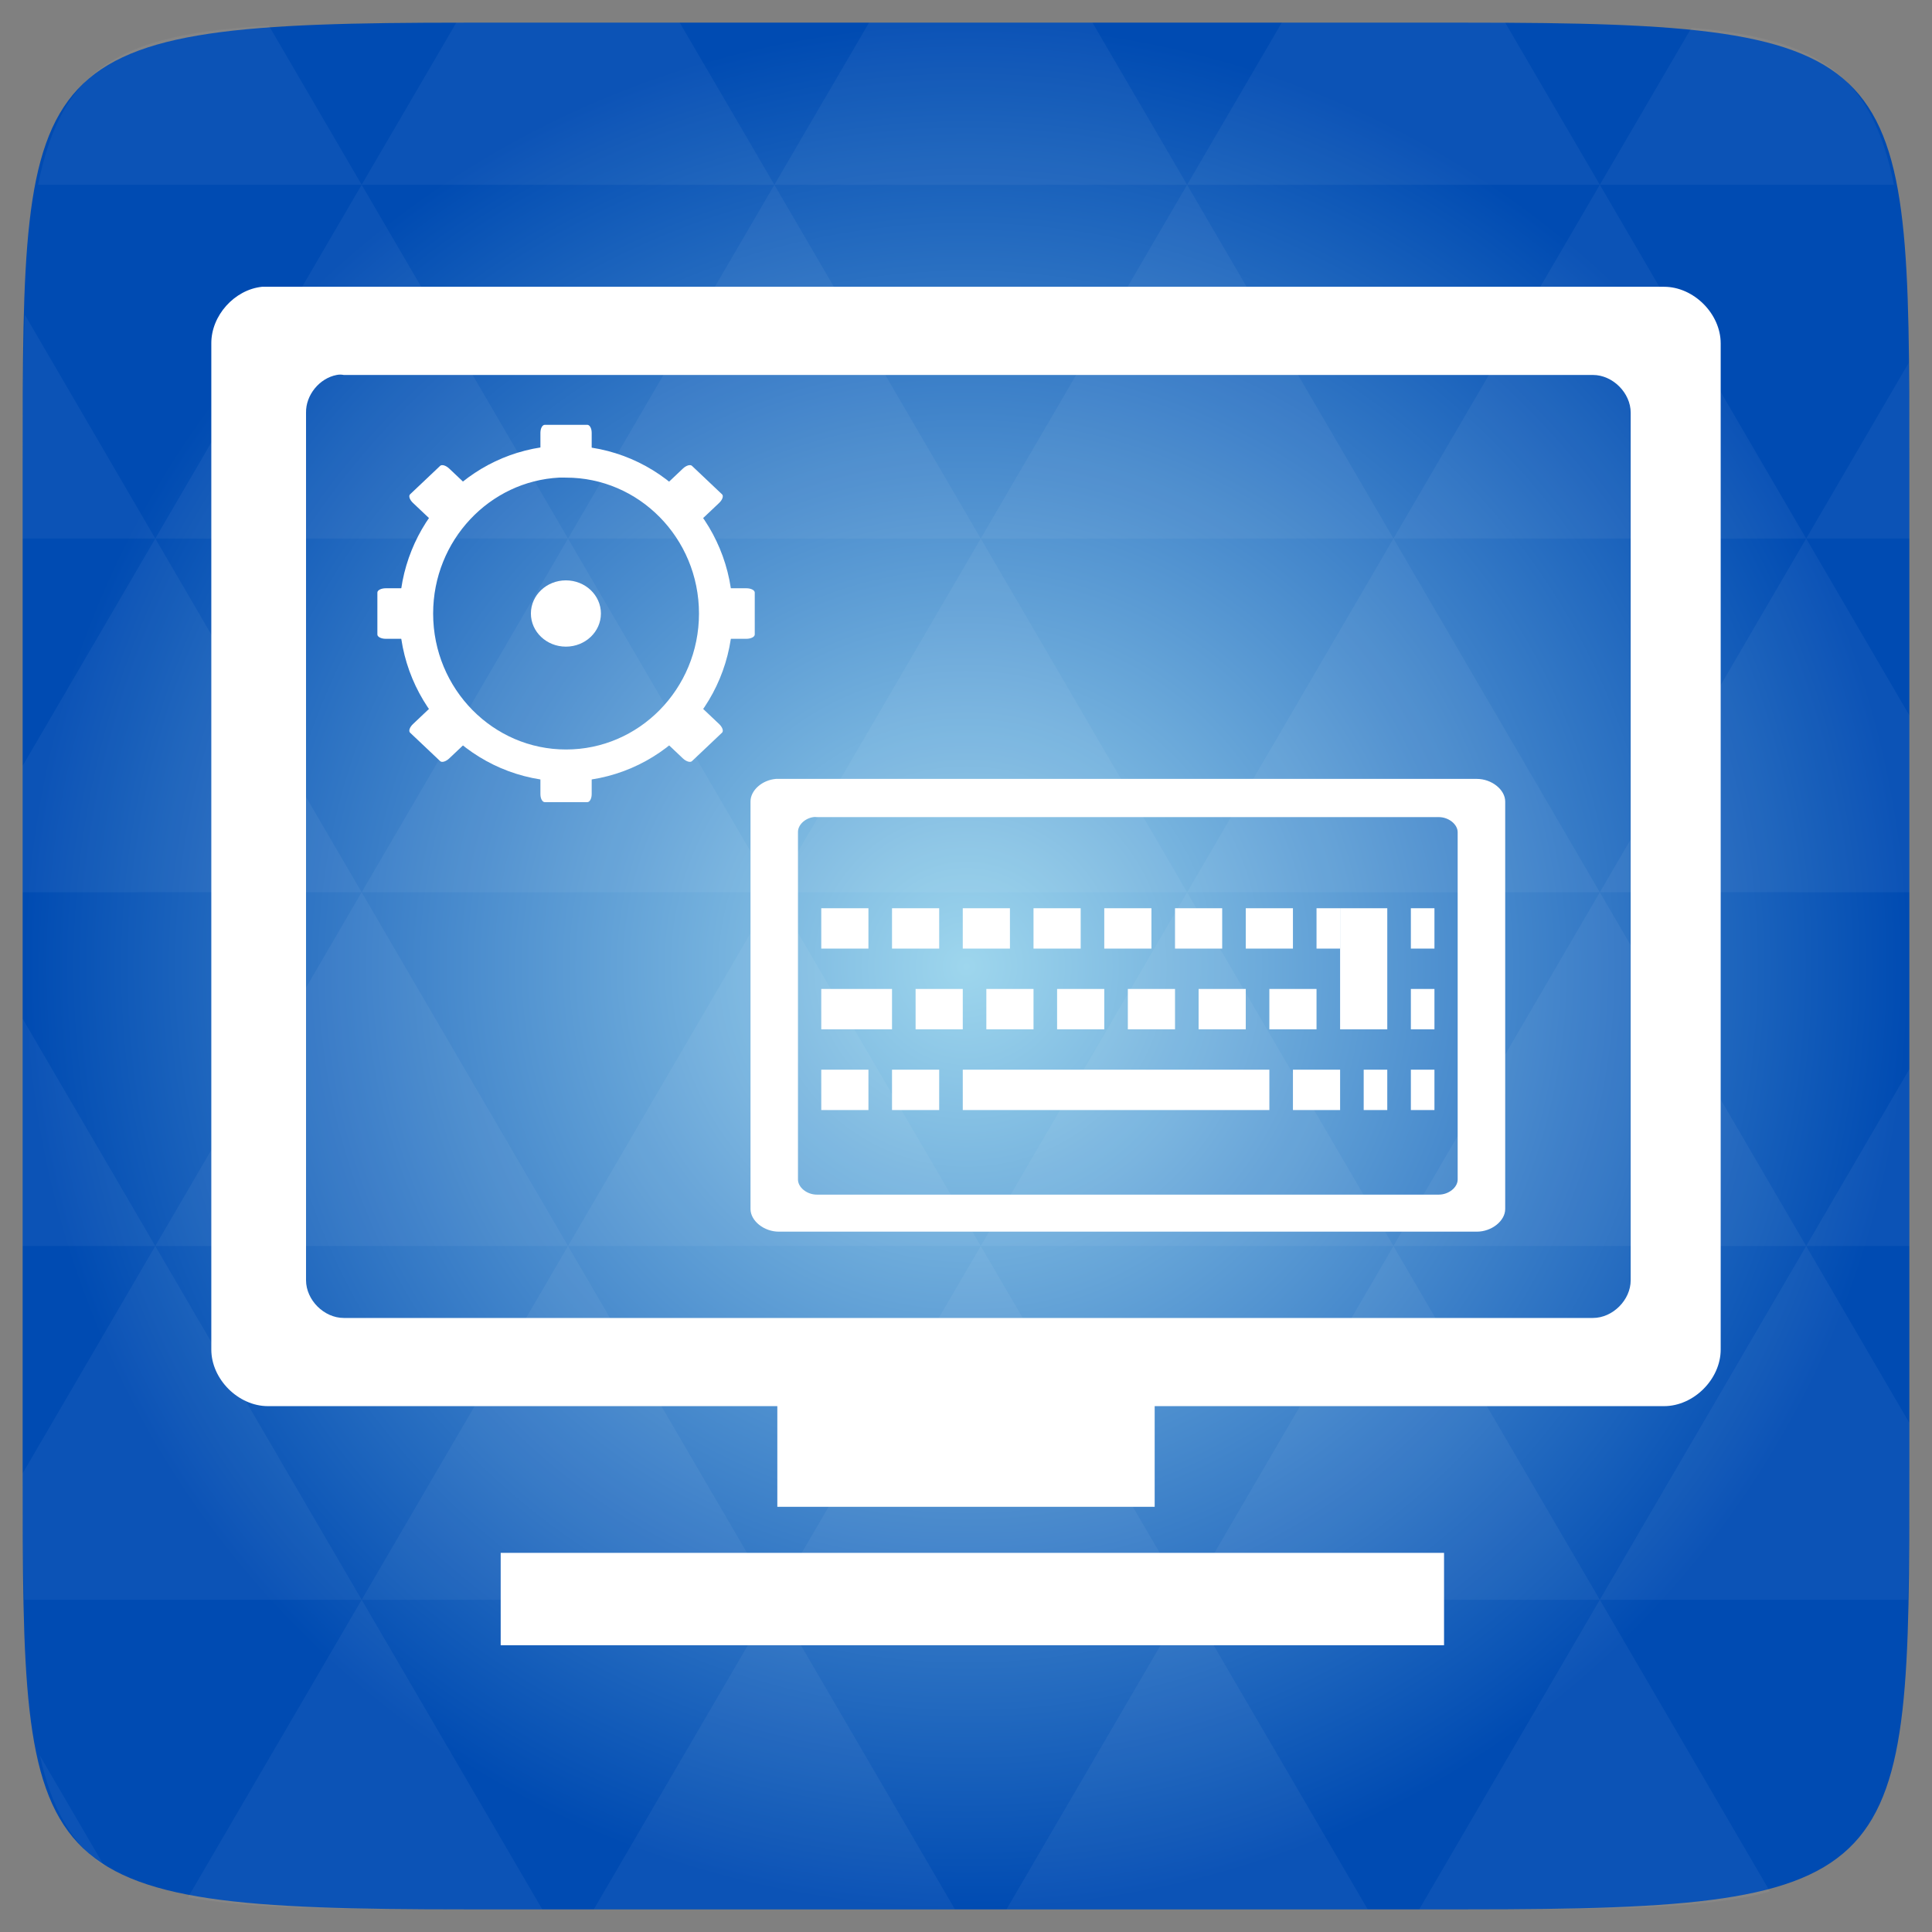 <svg xmlns="http://www.w3.org/2000/svg" viewBox="0 0 256 256" xmlns:xlink="http://www.w3.org/1999/xlink">
<rect x="0" y="0" width="256" height="256" fill="#808080" stroke="none"/>
<defs>
<linearGradient id="linearGradient3895-9-0-3-2-4-0">
<stop offset="0" style="stop-color:#9ed6ed"/>
<stop offset="1" style="stop-color:#004bb2"/>
</linearGradient>
<radialGradient cx="148.004" cy="160" gradientTransform="matrix(.977 0 0 .977 -16.535 -236.25)" r="128" id="radialGradient4432" xlink:href="#linearGradient3895-9-0-3-2-4-0" gradientUnits="userSpaceOnUse"/>
</defs>
<g transform="translate(0 208)">
<path style="fill:url(#radialGradient4432);color:#bebebe" d="m 253,-146.406 0,132.812 C 253,41.094 253,45 194.406,45 L 61.594,45 C 3,45 3,41.094 3,-13.594 l 0,-132.812 C 3,-201.094 3,-205 61.594,-205 l 132.812,0 C 253,-205 253,-201.094 253,-146.406 z"/>
</g>
<g style="fill:#fff;line-height:normal">
<g transform="translate(0 208)">
<path style="opacity:.05" d="m 204.08,44.994 c 13.555,-0.064 23.349,-0.435 30.457,-2.35 l -22.552,-38.665 -23.926,41.014 6.348,0 c 3.418,0 6.641,0.014 9.674,0 z m 7.904,-41.014 -27.344,-46.874 -27.344,46.874 54.688,0 z m 0,0 40.802,0 C 252.951,-1.204 253,-7.023 253,-13.598 l 0,-5.859 -13.672,-23.437 -27.344,46.874 z m 27.344,-46.874 -27.344,-46.874 -27.344,46.874 54.688,0 z m 0,0 13.672,0 0,-23.437 -13.672,23.437 z m -54.688,0 -27.344,-46.874 -27.344,46.874 54.688,0 z m -54.688,0 -27.344,46.874 54.688,0 -27.344,-46.874 z m 0,0 -27.344,-46.874 -27.344,46.874 54.687,0 z m -54.687,0 -27.344,46.874 54.688,0 -27.344,-46.874 z m 0,0 -27.344,-46.874 -27.344,46.874 54.688,0 z m -54.688,0 L 3,-12.774 c 0.003,6.226 0.056,11.798 0.214,16.754 l 44.708,0 -27.344,-46.874 z m 0,0 L 3,-73.014 l 0,30.12 17.578,0 z M 47.922,3.979 24.912,43.407 c 8.527,1.572 20.312,1.587 36.682,1.587 l 10.254,0 L 47.922,3.979 z m 0,-93.747 L 20.578,-136.642 3,-106.522 l 0,16.754 44.922,0 z m 0,0 54.688,0 -27.344,-46.874 -27.344,46.874 z m 27.344,-46.874 -27.344,-46.874 -27.344,46.874 54.688,0 z m 0,0 54.687,0 -27.344,-46.874 -27.344,46.874 z m 27.344,-46.874 -12.543,-21.484 -28.473,0 c -0.399,0 -0.736,-1e-5 -1.129,0 l -12.543,21.484 54.688,0 z m 0,0 54.688,0 -12.543,-21.484 -29.602,0 -12.543,21.484 z m 54.688,0 54.688,0 -12.543,-21.484 c -1.673,-0.002 -3.256,0 -5.035,0 l -24.567,0 -12.543,21.484 z m 0,0 -27.344,46.874 54.688,0 -27.344,-46.874 z m 27.344,46.874 54.688,0 -27.344,-46.874 -27.344,46.874 z m 0,0 -27.344,46.874 54.688,0 -27.344,-46.874 z m 27.344,46.874 41.016,0 0,-23.437 -13.672,-23.437 -27.344,46.874 z m 27.344,-46.874 13.672,0 0,-9.765 c 0,-4.895 -0.04,-9.347 -0.122,-13.458 l -13.55,23.223 z m -82.031,46.874 -27.344,-46.874 -27.344,46.874 54.688,0 z m 54.688,-93.747 38.971,0 c -2.95,-14.715 -10.051,-19.356 -26.825,-20.812 l -12.146,20.812 z m -164.062,0 -12.299,-21.087 c -19.509,1.109 -27.416,5.311 -30.579,21.087 l 42.877,0 z M 20.578,-136.642 3.305,-166.273 C 3.075,-160.539 3,-153.965 3,-146.407 l 0,9.765 17.578,0 z m 82.031,140.621 -23.926,41.014 47.852,0 -23.926,-41.014 z m 54.688,0 -23.926,41.014 47.852,0 L 157.297,3.979 z M 13.834,39.287 5.289,24.639 c 1.572,7.029 4.192,11.641 8.545,14.648 z"/>
</g>
<g style="color:#000" transform="translate(0 208)">
<path d="m 34.719,-170 c -3.66,0.387 -6.738,3.82 -6.719,7.499 l 0,133.322 c 3.7e-4,3.926 3.573,7.498 7.5,7.499 l 67.5,0 0,13.341 50,0 0,-13.341 67.5,0 c 3.927,-6.3e-4 7.5,-3.573 7.5,-7.499 l 0,-133.322 c -3.7e-4,-3.926 -3.573,-7.498 -7.5,-7.499 l -185,0 z m 9.894,11.684 c 0.312,-0.062 0.626,-0.062 0.938,0 l 165.524,0 c 2.618,6.2e-4 5,2.381 5,4.999 l 0,114.954 c -2.5e-4,2.618 -2.382,4.999 -5,4.999 l -165.524,0 c -2.618,-6.3e-4 -5,-2.381 -5,-4.999 l 0,-114.954 c -0.044,-2.333 1.77,-4.564 4.062,-4.999 z m 21.73,156.08 0,12.236 125,0 0,-12.236 z"/>
<path d="m 102.806,-104.791 c -1.83,0.155 -3.369,1.528 -3.359,3 l 0,53.992 c 1.97e-4,1.571 1.787,2.999 3.75,3 l 33.75,0 25,0 33.75,0 c 1.963,-2.5e-4 3.75,-1.429 3.75,-3 l 0,-53.992 c -2e-4,-1.571 -1.787,-2.999 -3.75,-3 l -92.5,0 z m 4.961,5.062 c 0.156,-0.025 0.313,-0.025 0.469,0 l 82.413,0 c 1.309,2.45e-4 2.5,0.953 2.5,2 l 0,46.024 c -1.3e-4,1.047 -1.191,1.999 -2.5,2 l -82.413,0 c -1.309,-2.5e-4 -2.5,-0.953 -2.5,-2 l 0,-46.024 c -0.021,-0.933 0.885,-1.826 2.031,-2 z"/>
</g>
<g transform="translate(0 208)">
<path d="m 127.572,-66.261 0,5.348 40.625,0 0,-5.348 z"/>
<path d="m 124.447,-66.261 0,5.348 -6.25,0 0,-5.348 z"/>
<path d="m 115.072,-66.261 0,5.348 -6.25,0 0,-5.348 z"/>
<path d="m 183.821,-66.261 0,5.348 -3.125,0 0,-5.348 z"/>
<path d="m 177.571,-66.261 0,5.348 -6.25,0 0,-5.348 z"/>
<path d="m 190.071,-66.261 0,5.348 -3.125,0 0,-5.348 z"/>
<path d="m 177.571,-87.654 6.25,0 0,16.045 -6.25,0 z"/>
<path d="m 174.446,-76.958 0,5.348 -6.25,0 0,-5.348 z"/>
<path d="m 165.071,-76.958 0,5.348 -6.25,0 0,-5.348 z"/>
<path d="m 155.696,-76.958 0,5.348 -6.25,0 0,-5.348 z"/>
<path d="m 146.321,-76.958 0,5.348 -6.25,0 0,-5.348 z"/>
<path d="m 136.946,-76.958 0,5.348 -6.25,0 0,-5.348 z"/>
<path d="m 127.572,-76.958 0,5.348 -6.25,0 0,-5.348 z"/>
<path d="m 118.197,-76.958 0,5.348 -9.375,0 0,-5.348 z"/>
<path d="m 190.071,-76.958 0,5.348 -3.125,0 0,-5.348 z"/>
<path d="m 190.071,-87.654 0,5.348 -3.125,0 0,-5.348 z"/>
<path d="m 171.321,-87.654 0,5.348 -6.25,0 0,-5.348 z"/>
<path d="m 161.946,-87.654 0,5.348 -6.25,0 0,-5.348 z"/>
<path d="m 152.571,-87.654 0,5.348 -6.25,0 0,-5.348 z"/>
<path d="m 143.196,-87.654 0,5.348 -6.25,0 0,-5.348 z"/>
<path d="m 133.821,-87.654 0,5.348 -6.25,0 0,-5.348 z"/>
<path d="m 124.447,-87.654 0,5.348 -6.25,0 0,-5.348 z"/>
<path d="m 115.072,-87.654 0,5.348 -6.25,0 0,-5.348 z"/>
<path d="m 177.571,-87.654 0,5.348 -3.125,0 0,-5.348 z"/>
</g>
</g>
<g transform="matrix(1.759 0 0 1.665 33.494 -1633.364)">
<path style="fill:none;stroke:#fff;stroke-width:2.542" d="m 23.02,1017.739 c -5.961,0.324 -10.704,5.621 -10.704,12.089 0,6.677 5.054,12.089 11.284,12.089 6.23,0 11.284,-5.412 11.284,-12.089 0,-6.677 -5.054,-12.089 -11.284,-12.089 -0.195,0 -0.388,-0.01 -0.58,0 z"/>
</g>
<g style="fill:#fff" transform="matrix(1.759 0 0 1.665 33.494 -1633.364)">
<path d="m 21.997,1014.808 3.204,0 c 0.182,0 0.329,0.283 0.329,0.635 l 0,1.937 c 0,0.352 -0.147,0.635 -0.329,0.635 l -3.204,0 c -0.182,0 -0.329,-0.283 -0.329,-0.635 l 0,-1.937 c 0,-0.352 0.147,-0.635 0.329,-0.635 z"/>
<path d="m 21.997,1041.63 3.204,0 c 0.182,0 0.329,0.283 0.329,0.635 l 0,1.937 c 0,0.352 -0.147,0.635 -0.329,0.635 l -3.204,0 c -0.182,0 -0.329,-0.283 -0.329,-0.635 l 0,-1.937 c 0,-0.352 0.147,-0.635 0.329,-0.635 z"/>
<path d="m 180.875,24.25 c 0,1.519 -1.231,2.75 -2.75,2.75 -1.519,0 -2.75,-1.231 -2.75,-2.75 0,-1.519 1.231,-2.75 2.75,-2.75 1.519,0 2.75,1.231 2.75,2.75 z" transform="matrix(.959 0 0 .959 -147.234 1006.568)"/>
<path d="m 37.814,1028.158 0,3.336 c 0,0.19 -0.283,0.343 -0.635,0.343 l -1.937,0 c -0.352,0 -0.635,-0.153 -0.635,-0.343 l 0,-3.336 c 0,-0.19 0.283,-0.343 0.635,-0.343 l 1.937,0 c 0.352,0 0.635,0.153 0.635,0.343 z"/>
<path d="m 12.593,1028.158 0,3.336 c 0,0.19 -0.283,0.343 -0.635,0.343 l -1.937,0 c -0.352,0 -0.635,-0.153 -0.635,-0.343 l 0,-3.336 c 0,-0.19 0.283,-0.343 0.635,-0.343 l 1.937,0 c 0.352,0 0.635,0.153 0.635,0.343 z"/>
<path d="m 33.084,1018.073 2.266,2.266 c 0.129,0.129 0.032,0.433 -0.216,0.682 l -1.37,1.37 c -0.249,0.249 -0.553,0.345 -0.682,0.216 l -2.266,-2.266 c -0.129,-0.129 -0.032,-0.433 0.216,-0.682 l 1.37,-1.37 c 0.249,-0.249 0.553,-0.345 0.682,-0.216 z"/>
<path d="m 14.118,1037.039 2.266,2.266 c 0.129,0.129 0.032,0.433 -0.216,0.682 l -1.37,1.37 c -0.249,0.249 -0.553,0.345 -0.682,0.216 l -2.266,-2.266 c -0.129,-0.129 -0.032,-0.433 0.216,-0.682 l 1.37,-1.37 c 0.249,-0.249 0.553,-0.345 0.682,-0.216 z"/>
<path d="m 35.35,1039.307 -2.266,2.266 c -0.129,0.129 -0.433,0.032 -0.682,-0.216 l -1.37,-1.37 c -0.249,-0.249 -0.345,-0.553 -0.216,-0.682 l 2.266,-2.266 c 0.129,-0.129 0.433,-0.032 0.682,0.216 l 1.37,1.37 c 0.249,0.249 0.345,0.553 0.216,0.682 z"/>
<path d="m 16.384,1020.341 -2.266,2.266 c -0.129,0.129 -0.433,0.032 -0.682,-0.216 l -1.37,-1.37 c -0.249,-0.249 -0.345,-0.553 -0.216,-0.682 l 2.266,-2.266 c 0.129,-0.129 0.433,-0.032 0.682,0.216 l 1.37,1.37 c 0.249,0.249 0.345,0.553 0.216,0.682 z"/>
</g>
</svg>
